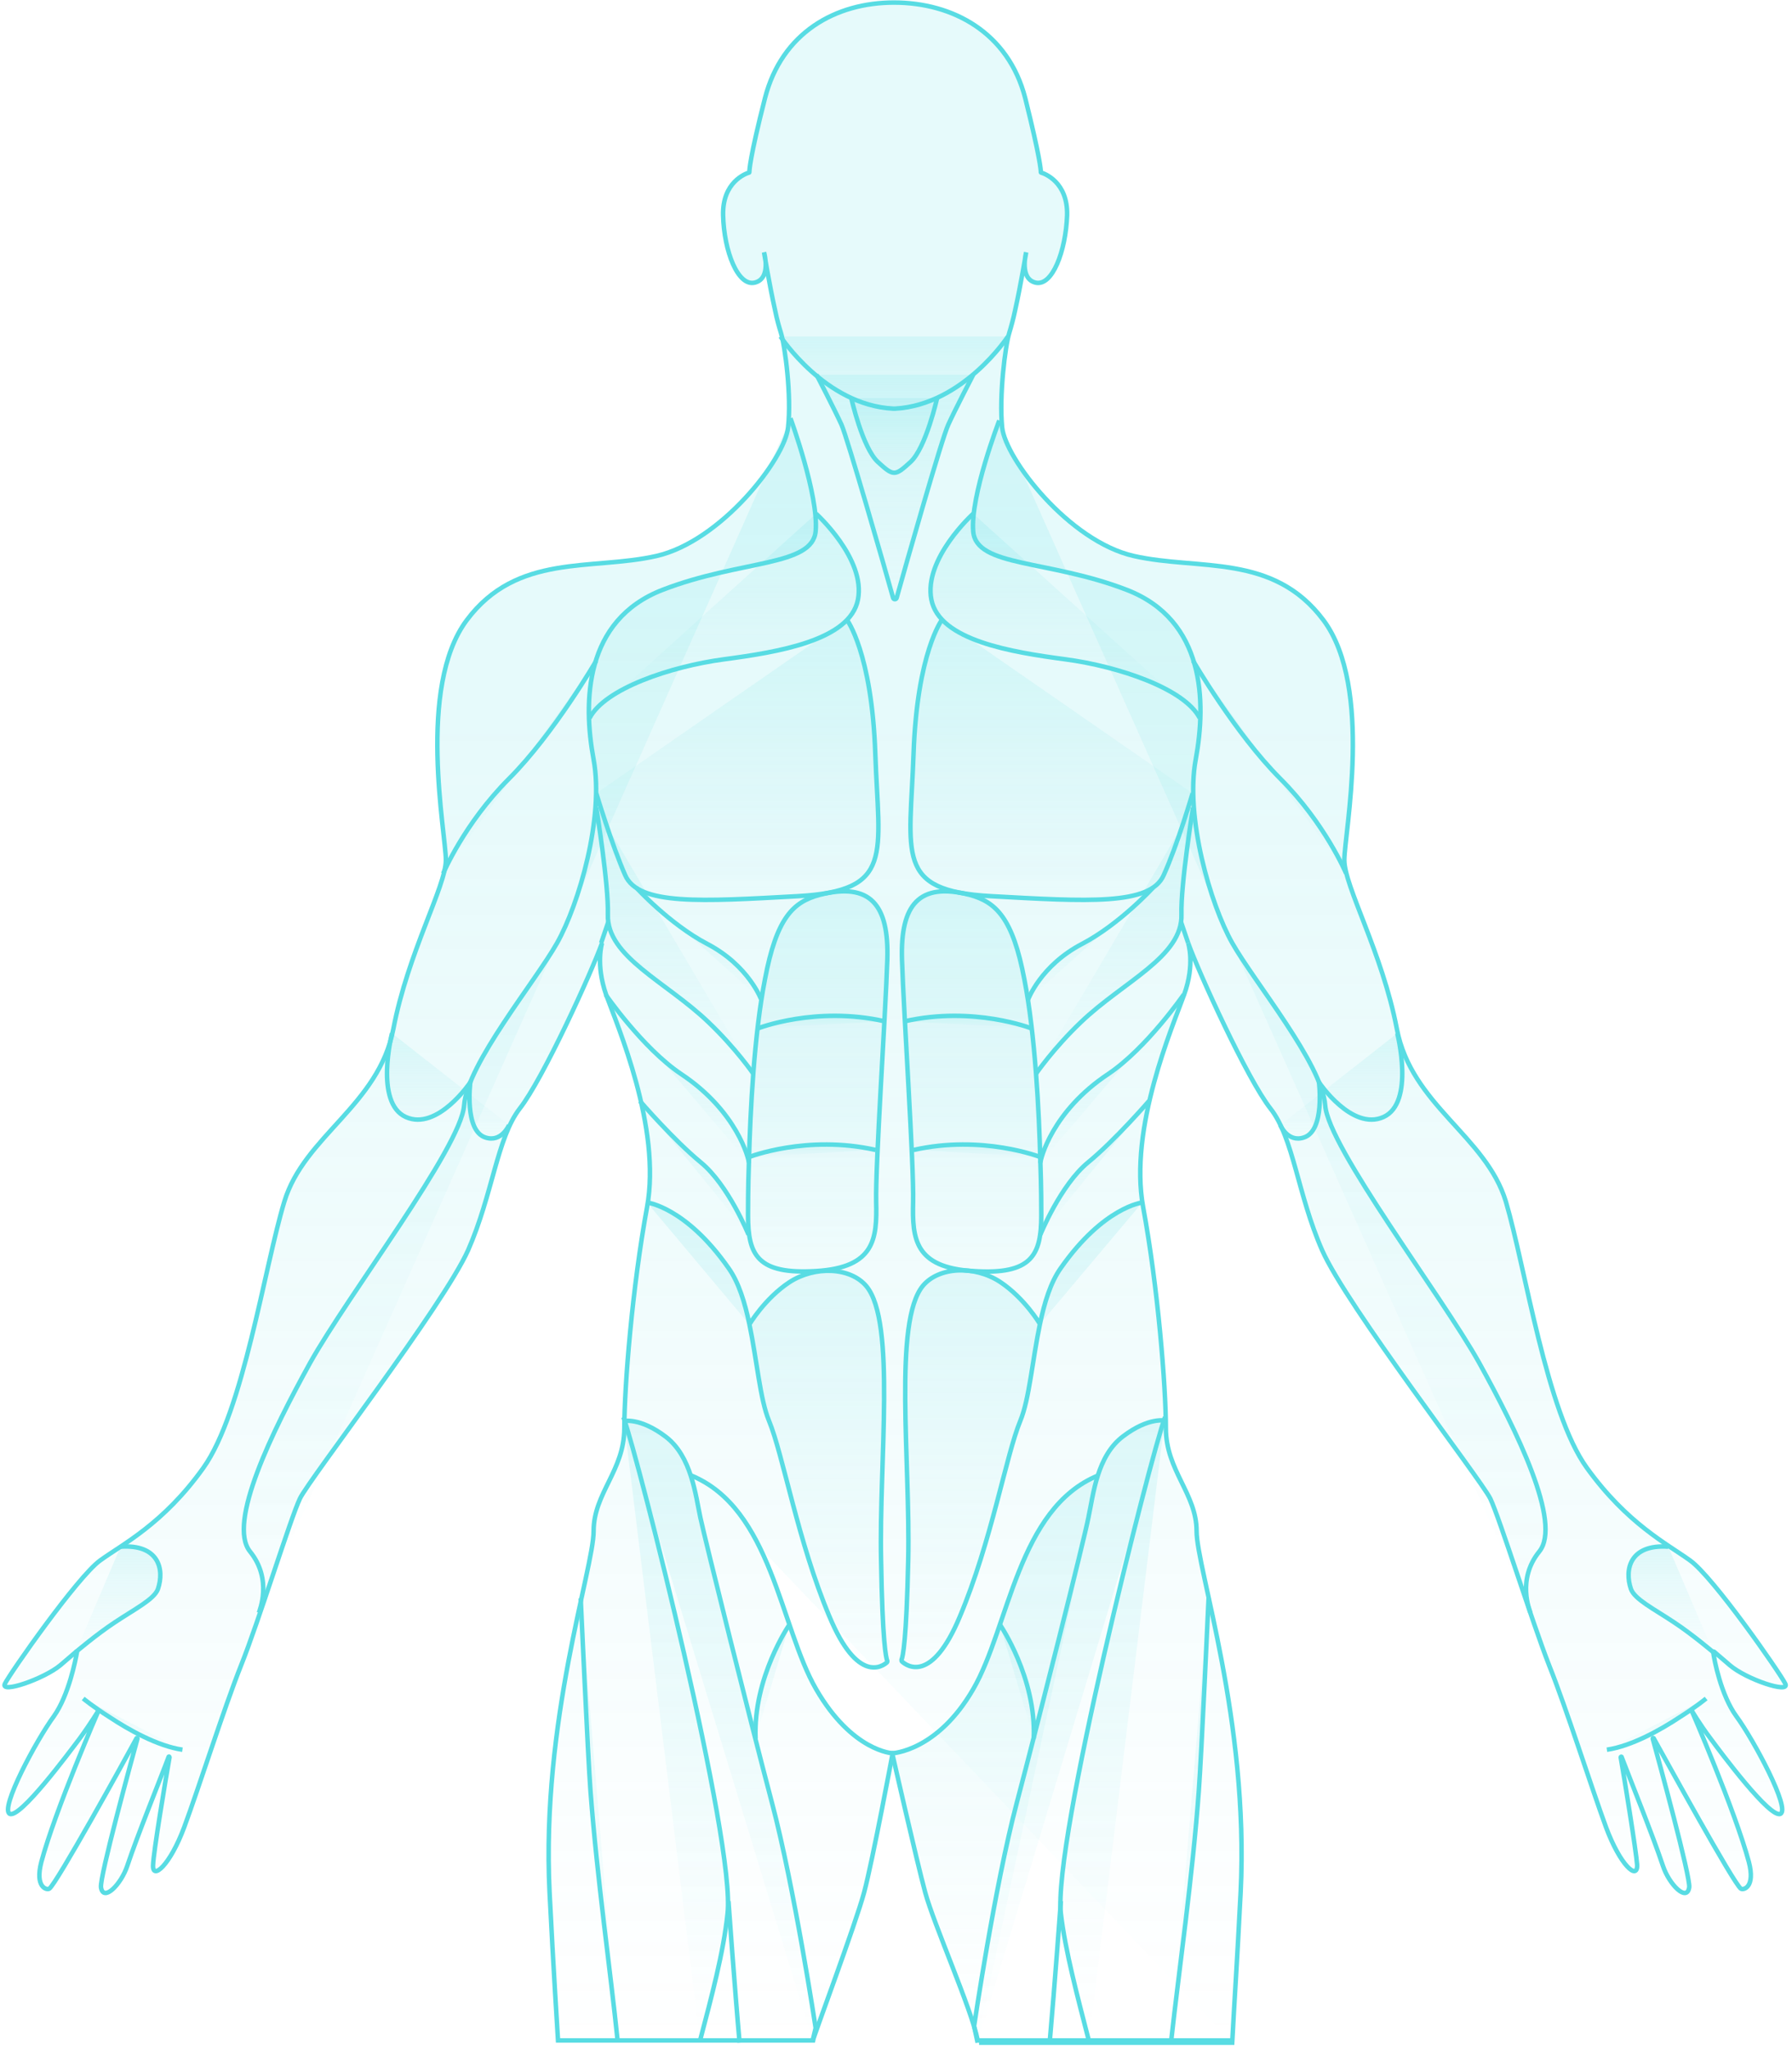 <svg width="399" height="456" viewBox="0 0 399 456" fill="none" xmlns="http://www.w3.org/2000/svg">
<path d="M274.356 454.572C274.752 446.942 275.446 436.737 276.238 421.081C278.121 382.934 266.429 349.048 266.429 340.725C266.429 332.402 259.592 327.249 259.592 317.837C259.592 308.424 257.809 286.427 254.539 268.691C251.269 250.955 261.178 228.265 263.655 221.329C266.132 214.493 264.547 209.836 264.547 209.836C266.925 216.474 277.725 240.155 282.877 246.695C288.029 253.234 288.921 265.818 294.371 278.203C299.82 290.589 329.644 329.132 331.824 333.492C333.905 337.851 341.138 360.938 344.903 370.549C348.767 380.16 354.415 397.995 357.586 406.615C360.756 415.136 364.621 418.505 364.522 415.037C364.323 412.065 361.648 395.518 360.856 391.059C360.856 390.96 361.054 390.861 361.054 390.96C362.738 395.419 367.99 408.399 370.268 415.236C371.656 419.397 375.619 423.36 376.114 419.991C376.412 417.713 369.377 391.951 367.99 386.898C367.99 386.799 368.089 386.699 368.188 386.799C370.962 391.753 386.023 419.199 387.608 420.289C388.203 420.685 390.878 419.991 389.392 414.344C386.32 402.949 376.61 380.556 376.61 380.556C376.61 380.556 378.393 383.628 380.87 386.898C383.347 390.267 394.148 404.733 396.426 403.643C398.705 402.553 390.481 387.195 386.617 381.944C383.149 377.188 381.663 369.261 381.465 367.676C381.465 367.576 381.564 367.477 381.663 367.576L385.131 370.549C388.797 373.72 398.606 376.989 397.516 374.71C396.426 372.431 381.465 350.93 376.313 347.264C371.259 343.598 362.342 339.139 353.325 326.655C344.309 314.171 339.652 282.167 335.292 267.403C330.833 252.739 314.286 246.001 311.017 228.959C307.747 211.917 299.325 197.252 299.325 191.406C299.325 185.56 305.864 152.962 294.668 138C283.471 123.039 266.925 127.002 252.458 123.732C237.992 120.463 223.823 102.033 223.13 95.097C222.436 88.062 223.823 76.965 224.715 74.092C225.111 72.803 225.607 71.02 226.003 69.137C227.291 63.391 228.48 56.157 228.48 56.157C228.48 56.157 226.895 62.003 230.561 62.895C234.326 63.787 237.299 55.86 237.596 47.934C237.794 40.502 232.543 38.62 231.849 38.422C231.849 38.422 231.75 38.422 231.75 38.322C231.75 37.827 231.552 34.954 228.282 21.875C224.517 7.21 212.131 0.572 199.052 0.572C186.073 0.572 174.083 7.21 170.318 21.875C166.949 35.053 166.85 37.926 166.85 38.322C166.85 38.322 166.85 38.422 166.751 38.422C166.058 38.62 160.806 40.502 161.004 47.934C161.203 55.86 164.274 63.787 168.039 62.895C171.805 62.003 170.12 56.157 170.12 56.157C170.12 56.157 171.309 63.391 172.597 69.137C172.994 71.119 173.489 72.803 173.885 74.092C174.777 76.965 176.263 88.062 175.471 95.097C174.777 102.132 160.509 120.463 146.142 123.732C131.676 127.002 115.129 123.039 103.932 138C92.736 152.962 99.276 185.56 99.276 191.406C99.276 197.252 90.853 211.917 87.584 228.959C84.314 246.001 67.767 252.739 63.308 267.403C58.85 282.068 54.193 314.171 45.275 326.655C36.358 339.139 27.341 343.598 22.288 347.264C17.235 350.93 2.174 372.431 1.084 374.71C-0.006 376.989 9.803 373.621 13.469 370.549L16.937 367.576C17.036 367.477 17.136 367.576 17.136 367.676C16.838 369.261 15.352 377.188 11.983 381.944C8.119 387.195 -0.105 402.553 2.174 403.643C4.453 404.733 15.253 390.167 17.73 386.898C20.207 383.529 21.991 380.556 21.991 380.556C21.991 380.556 12.28 402.85 9.209 414.344C7.723 419.991 10.398 420.685 10.992 420.289C12.578 419.199 27.737 391.753 30.413 386.799C30.512 386.699 30.611 386.799 30.611 386.898C29.224 391.951 22.189 417.613 22.486 419.991C22.981 423.36 26.945 419.397 28.332 415.236C30.611 408.399 35.862 395.518 37.547 390.96C37.547 390.861 37.745 390.861 37.745 391.059C36.952 395.518 34.178 412.065 34.079 415.037C33.881 418.505 37.844 415.136 41.015 406.615C44.185 398.094 49.833 380.259 53.697 370.549C57.562 360.938 64.695 337.851 66.776 333.492C68.857 329.132 98.681 290.589 104.23 278.203C109.679 265.818 110.67 253.234 115.723 246.695C120.876 240.155 131.676 216.474 134.054 209.836C134.054 209.836 132.568 214.493 134.946 221.329C137.423 228.166 147.331 250.955 144.061 268.691C140.791 286.427 139.008 308.424 139.008 317.837C139.008 327.249 132.171 332.303 132.171 340.725C132.171 349.147 120.479 382.934 122.362 421.081C123.155 437.034 124.245 454.076 124.245 454.076H181.019C181.118 453.283 190.531 428.116 192.414 421.081C194.296 414.047 198.755 390.167 198.755 390.167C198.755 390.167 189.739 389.771 181.713 375.899C173.687 362.028 171.805 335.672 153.87 328.339" fill="url(#paint0_linear)" fill-opacity="0.15"/>
<path d="M153.87 328.339C171.805 335.672 173.687 362.028 181.713 375.899C189.739 389.771 198.755 390.167 198.755 390.167C198.755 390.167 194.296 414.047 192.414 421.081C190.531 428.116 181.118 453.283 181.019 454.076H124.245C124.245 454.076 123.155 437.034 122.362 421.081C120.479 382.934 132.171 349.147 132.171 340.725C132.171 332.303 139.008 327.249 139.008 317.837C139.008 308.424 140.791 286.427 144.061 268.691C147.331 250.955 137.423 228.166 134.946 221.329C132.568 214.493 134.054 209.836 134.054 209.836C131.676 216.474 120.876 240.155 115.723 246.695C110.67 253.234 109.679 265.818 104.23 278.203C98.681 290.589 68.857 329.132 66.776 333.492C64.695 337.851 57.562 360.938 53.697 370.549C49.833 380.259 44.185 398.094 41.015 406.615C37.844 415.136 33.881 418.505 34.079 415.037C34.178 412.065 36.952 395.518 37.745 391.059C37.745 390.861 37.547 390.861 37.547 390.96C35.862 395.518 30.611 408.399 28.332 415.236C26.945 419.397 22.981 423.36 22.486 419.991C22.189 417.613 29.224 391.951 30.611 386.898C30.611 386.799 30.512 386.7 30.413 386.799C27.737 391.753 12.578 419.199 10.992 420.289C10.398 420.685 7.723 419.991 9.209 414.344C12.28 402.85 21.991 380.556 21.991 380.556C21.991 380.556 20.207 383.529 17.73 386.898C15.253 390.167 4.453 404.733 2.174 403.643C-0.105 402.553 8.119 387.195 11.983 381.944C15.352 377.188 16.838 369.261 17.136 367.676C17.136 367.576 17.036 367.477 16.937 367.576L13.469 370.549C9.803 373.621 -0.006 376.989 1.084 374.71C2.174 372.431 17.235 350.93 22.288 347.264C27.341 343.598 36.358 339.139 45.275 326.655C54.193 314.17 58.85 282.068 63.308 267.403C67.767 252.739 84.314 246.001 87.584 228.959C90.853 211.917 99.276 197.252 99.276 191.406C99.276 185.56 92.736 152.962 103.932 138C115.129 123.039 131.676 127.002 146.142 123.732C160.509 120.463 174.777 102.132 175.471 95.097C176.263 88.062 174.777 76.965 173.885 74.092C173.489 72.803 172.994 71.119 172.597 69.137C171.309 63.391 170.12 56.157 170.12 56.157C170.12 56.157 171.805 62.003 168.039 62.895C164.274 63.787 161.203 55.86 161.004 47.934C160.806 40.502 166.058 38.62 166.751 38.422C166.85 38.422 166.85 38.322 166.85 38.322C166.85 37.926 166.949 35.053 170.318 21.875C174.083 7.21 186.073 0.572 199.052 0.572C212.131 0.572 224.517 7.21 228.282 21.875C231.552 34.954 231.75 37.827 231.75 38.322C231.75 38.422 231.849 38.422 231.849 38.422C232.543 38.62 237.794 40.502 237.596 47.934C237.299 55.86 234.326 63.787 230.561 62.895C226.895 62.003 228.48 56.157 228.48 56.157C228.48 56.157 227.291 63.391 226.003 69.137C225.607 71.02 225.111 72.803 224.715 74.092C223.823 76.965 222.436 88.062 223.13 95.097C223.823 102.033 237.992 120.463 252.458 123.732C266.925 127.002 283.471 123.039 294.668 138C305.864 152.962 299.325 185.56 299.325 191.406C299.325 197.252 307.747 211.917 311.017 228.959C314.286 246.001 330.833 252.739 335.292 267.403C339.652 282.167 344.309 314.17 353.325 326.655C362.342 339.139 371.259 343.598 376.313 347.264C381.465 350.93 396.426 372.431 397.516 374.71C398.606 376.989 388.797 373.72 385.131 370.549L381.663 367.576C381.564 367.477 381.465 367.576 381.465 367.676C381.663 369.261 383.149 377.188 386.617 381.944C390.481 387.195 398.705 402.553 396.426 403.643C394.148 404.733 383.347 390.267 380.87 386.898C378.393 383.628 376.61 380.556 376.61 380.556C376.61 380.556 386.32 402.949 389.392 414.344C390.878 419.991 388.203 420.685 387.608 420.289C386.023 419.199 370.962 391.753 368.188 386.799C368.089 386.7 367.99 386.799 367.99 386.898C369.377 391.951 376.412 417.713 376.114 419.991C375.619 423.36 371.656 419.397 370.268 415.236C367.99 408.399 362.738 395.419 361.054 390.96C361.054 390.861 360.856 390.96 360.856 391.059C361.648 395.518 364.323 412.065 364.522 415.037C364.621 418.505 360.756 415.136 357.586 406.615C354.415 397.995 348.767 380.16 344.903 370.549C341.138 360.938 333.905 337.851 331.824 333.492C329.644 329.132 299.82 290.589 294.371 278.203C288.921 265.818 288.029 253.234 282.877 246.695C277.725 240.155 266.925 216.474 264.547 209.836C264.547 209.836 266.132 214.493 263.655 221.329C261.178 228.265 251.269 250.955 254.539 268.691C257.809 286.427 259.592 308.424 259.592 317.837C259.592 327.249 266.429 332.402 266.429 340.725C266.429 349.048 278.121 382.934 276.238 421.081C275.446 436.737 274.752 446.942 274.356 454.572H246.178H218" stroke="#58DCE3" stroke-miterlimit="10"/>
<path d="M244.532 328.34C226.598 335.672 224.715 362.028 216.689 375.9C208.664 389.772 198.656 390.168 198.656 390.168C198.656 390.168 204.106 414.146 205.988 421.082C207.871 428.117 216.293 447.042 217.68 453.977" fill="url(#paint1_linear)" fill-opacity="0.15"/>
<path d="M244.532 328.34C226.598 335.672 224.715 362.028 216.689 375.9C208.664 389.772 198.656 390.168 198.656 390.168C198.656 390.168 204.106 414.146 205.988 421.082C207.871 428.117 216.293 447.042 217.68 453.977" stroke="#58DCE3" stroke-miterlimit="10"/>
<path d="M137.521 454.175C135.935 438.718 132.963 418.208 131.477 398.59C130.882 390.663 129.297 355.687 129.297 355.687" fill="url(#paint2_linear)" fill-opacity="0.15"/>
<path d="M137.521 454.175C135.935 438.718 132.963 418.208 131.477 398.59C130.882 390.663 129.297 355.687 129.297 355.687" stroke="#58DCE3" stroke-miterlimit="10"/>
<path d="M155.85 454.175C158.427 444.366 161.102 434.458 161.994 425.837C163.777 409.984 142.276 324.97 138.808 315.359" fill="url(#paint3_linear)" fill-opacity="0.15"/>
<path d="M155.85 454.175C158.427 444.366 161.102 434.458 161.994 425.837C163.777 409.984 142.276 324.97 138.808 315.359" stroke="#58DCE3" stroke-miterlimit="10"/>
<path d="M138.808 316.251C138.808 316.251 142.474 315.36 148.221 319.719C153.968 324.079 154.86 332.699 155.95 337.753C157.039 342.806 166.948 382.538 171.902 401.265C176.856 419.992 181.612 451.302 181.612 451.302L180.919 454.175" fill="url(#paint4_linear)" fill-opacity="0.15"/>
<path d="M138.808 316.251C138.808 316.251 142.474 315.36 148.221 319.719C153.968 324.079 154.86 332.699 155.95 337.753C157.039 342.806 166.948 382.538 171.902 401.265C176.856 419.992 181.612 451.302 181.612 451.302L180.919 454.175" stroke="#58DCE3" stroke-miterlimit="10"/>
<path d="M162.195 423.063C162.195 423.063 163.582 442.385 164.672 454.572L162.195 423.063Z" fill="url(#paint5_linear)" fill-opacity="0.15"/>
<path d="M162.195 423.063C162.195 423.063 163.582 442.385 164.672 454.572" stroke="#58DCE3" stroke-miterlimit="10"/>
<path d="M175.768 361.532C175.768 361.532 167.644 373.323 168.238 386.898L175.768 361.532Z" fill="url(#paint6_linear)" fill-opacity="0.15"/>
<path d="M175.768 361.532C175.768 361.532 167.644 373.323 168.238 386.898" stroke="#58DCE3" stroke-miterlimit="10"/>
<path d="M144.062 267.601C144.062 267.601 152.682 268.592 162.194 282.166C164.473 285.337 165.86 289.895 166.851 294.651C168.535 302.677 169.229 311.396 171.21 316.152C174.381 323.781 177.651 343.103 184.686 359.749C190.928 374.71 196.477 370.846 197.467 369.954C197.567 369.855 197.567 369.756 197.567 369.657C197.269 368.963 196.477 365.297 196.179 347.264C195.684 325.367 199.548 294.254 192.91 286.229C189.343 281.968 181.416 281.671 175.768 285.337C170.22 289.003 166.851 294.75 166.851 294.75" fill="url(#paint7_linear)" fill-opacity="0.15"/>
<path d="M144.062 267.601C144.062 267.601 152.682 268.592 162.194 282.166C164.473 285.337 165.86 289.895 166.851 294.651C168.535 302.677 169.229 311.396 171.21 316.152C174.381 323.781 177.651 343.103 184.686 359.749C190.928 374.71 196.477 370.846 197.467 369.954C197.567 369.855 197.567 369.756 197.567 369.657C197.269 368.963 196.477 365.297 196.179 347.264C195.684 325.367 199.548 294.254 192.91 286.229C189.343 281.968 181.416 281.671 175.768 285.337C170.22 289.003 166.851 294.75 166.851 294.75" stroke="#58DCE3" stroke-miterlimit="10"/>
<path d="M16.835 367.675C16.835 367.675 21.492 363.712 25.555 361.037C30.014 358.064 34.373 355.885 35.166 353.606C36.652 349.246 35.364 343.598 26.843 344.193" fill="url(#paint8_linear)" fill-opacity="0.15"/>
<path d="M16.835 367.675C16.835 367.675 21.492 363.712 25.555 361.037C30.014 358.064 34.373 355.885 35.166 353.606C36.652 349.246 35.364 343.598 26.843 344.193" stroke="#58DCE3" stroke-miterlimit="10"/>
<path d="M57.659 358.857C57.758 358.461 60.73 351.525 55.677 345.283C50.525 338.941 60.73 318.332 69.053 303.271C77.475 288.211 102.643 255.315 103.336 246.001C104.03 236.687 119.19 218.456 124.045 209.836C128.9 201.215 134.548 181.894 132.17 169.013C129.792 156.232 130.089 138 147.527 131.263C164.966 124.525 180.919 126.11 181.612 118.184C182.306 110.257 176 93.072 176 93.072" fill="url(#paint9_linear)" fill-opacity="0.15"/>
<path d="M57.659 358.857C57.758 358.461 60.73 351.525 55.677 345.283C50.525 338.941 60.73 318.332 69.053 303.271C77.475 288.211 102.643 255.315 103.336 246.001C104.03 236.687 119.19 218.456 124.045 209.836C128.9 201.215 134.548 181.894 132.17 169.013C129.792 156.232 130.089 138 147.527 131.263C164.966 124.525 180.919 126.11 181.612 118.184C182.306 110.257 176 93.072 176 93.072" stroke="#58DCE3" stroke-miterlimit="10"/>
<path d="M181.711 114.319C181.711 114.319 192.809 124.327 191.025 133.442C189.242 142.558 173.091 145.134 161.201 146.72C149.311 148.305 134.647 153.259 131.278 159.799" fill="url(#paint10_linear)" fill-opacity="0.15"/>
<path d="M181.711 114.319C181.711 114.319 192.809 124.327 191.025 133.442C189.242 142.558 173.091 145.134 161.201 146.72C149.311 148.305 134.647 153.259 131.278 159.799" stroke="#58DCE3" stroke-miterlimit="10"/>
<path d="M188.55 137.901C188.55 137.901 194.099 145.134 194.891 167.725C195.684 190.316 199.152 198.243 177.651 199.432C156.15 200.621 142.179 201.513 139.207 194.775C136.234 188.038 132.766 176.544 132.766 176.544" fill="url(#paint11_linear)" fill-opacity="0.15"/>
<path d="M188.55 137.901C188.55 137.901 194.099 145.134 194.891 167.725C195.684 190.316 199.152 198.243 177.651 199.432C156.15 200.621 142.179 201.513 139.207 194.775C136.234 188.038 132.766 176.544 132.766 176.544" stroke="#58DCE3" stroke-miterlimit="10"/>
<path d="M98.68 194.379C98.68 194.379 103.337 183.282 113.344 173.274C123.351 163.267 132.764 147.017 132.764 147.017" fill="url(#paint12_linear)" fill-opacity="0.15"/>
<path d="M98.68 194.379C98.68 194.379 103.337 183.282 113.344 173.274C123.351 163.267 132.764 147.017 132.764 147.017" stroke="#58DCE3" stroke-miterlimit="10"/>
<path d="M87.284 229.95C87.284 229.95 83.321 245.407 90.356 248.577C97.391 251.748 104.723 240.849 104.723 240.849C104.723 240.849 103.336 251.649 108.092 253.135C111.659 254.324 113.343 250.361 113.343 250.361" fill="url(#paint13_linear)" fill-opacity="0.15"/>
<path d="M87.284 229.95C87.284 229.95 83.321 245.407 90.356 248.577C97.391 251.748 104.723 240.849 104.723 240.849C104.723 240.849 103.336 251.649 108.092 253.135C111.659 254.324 113.343 250.361 113.343 250.361" stroke="#58DCE3" stroke-miterlimit="10"/>
<path d="M182.503 199.135C193.799 196.262 197.96 201.315 197.564 213.601C197.168 225.887 194.889 259.378 195.087 267.502C195.285 275.627 194.79 282.068 181.711 282.86C168.632 283.653 166.551 279.293 166.551 270.475C166.551 268.791 166.551 264.431 166.749 258.684C167.046 247.091 167.938 230.049 170.316 217.961C172.892 204.287 176.558 200.72 182.503 199.135Z" fill="url(#paint14_linear)" fill-opacity="0.15" stroke="#58DCE3" stroke-miterlimit="10"/>
<path d="M166.751 257.495C166.751 257.495 179.632 252.442 194.99 255.91L166.751 257.495Z" fill="url(#paint15_linear)" fill-opacity="0.15"/>
<path d="M166.751 257.495C166.751 257.495 179.632 252.442 194.99 255.91" stroke="#58DCE3" stroke-miterlimit="10"/>
<path d="M168.73 228.86C168.73 228.86 181.611 223.806 196.969 227.274L168.73 228.86Z" fill="url(#paint16_linear)" fill-opacity="0.15"/>
<path d="M168.73 228.86C168.73 228.86 181.611 223.806 196.969 227.274" stroke="#58DCE3" stroke-miterlimit="10"/>
<path d="M167.743 238.966C167.743 238.966 163.779 233.219 157.735 227.473C148.322 218.456 135.045 212.907 135.342 203.494C135.54 196.856 132.766 179.714 132.766 179.714" fill="url(#paint17_linear)" fill-opacity="0.15"/>
<path d="M167.743 238.966C167.743 238.966 163.779 233.219 157.735 227.473C148.322 218.456 135.045 212.907 135.342 203.494C135.54 196.856 132.766 179.714 132.766 179.714" stroke="#58DCE3" stroke-miterlimit="10"/>
<path d="M134.845 221.33C134.845 221.33 143.069 233.22 151.59 238.966C164.173 247.289 166.75 257.99 166.75 258.783" fill="url(#paint18_linear)" fill-opacity="0.15"/>
<path d="M134.845 221.33C134.845 221.33 143.069 233.22 151.59 238.966C164.173 247.289 166.75 257.99 166.75 258.783" stroke="#58DCE3" stroke-miterlimit="10"/>
<path d="M142.477 245.011C142.477 245.011 150.007 253.73 156.051 258.684C162.194 263.738 166.653 274.736 166.653 274.736" fill="url(#paint19_linear)" fill-opacity="0.15"/>
<path d="M142.477 245.011C142.477 245.011 150.007 253.73 156.051 258.684C162.194 263.738 166.653 274.736 166.653 274.736" stroke="#58DCE3" stroke-miterlimit="10"/>
<path d="M141.684 197.55C141.684 197.55 149.115 205.675 157.438 210.034C166.752 214.889 169.526 222.519 169.526 222.519" fill="url(#paint20_linear)" fill-opacity="0.15"/>
<path d="M141.684 197.55C141.684 197.55 149.115 205.675 157.438 210.034C166.752 214.889 169.526 222.519 169.526 222.519" stroke="#58DCE3" stroke-miterlimit="10"/>
<path d="M18.523 377.98C18.523 377.98 20.802 379.863 24.27 382.043C28.729 385.015 35.169 388.582 40.619 389.375" fill="url(#paint21_linear)" fill-opacity="0.15"/>
<path d="M18.523 377.98C18.523 377.98 20.802 379.863 24.27 382.043C28.729 385.015 35.169 388.582 40.619 389.375" stroke="#58DCE3" stroke-miterlimit="10"/>
<path d="M135.437 205.179L133.852 209.836" stroke="#58DCE3" stroke-miterlimit="10"/>
<path d="M260.781 454.076C262.465 438.817 265.537 417.614 266.924 398.49C267.518 390.564 269.104 355.587 269.104 355.587" fill="url(#paint22_linear)" fill-opacity="0.15"/>
<path d="M260.781 454.076C262.465 438.817 265.537 417.614 266.924 398.49C267.518 390.564 269.104 355.587 269.104 355.587" stroke="#58DCE3" stroke-miterlimit="10"/>
<path d="M242.453 454.175C239.976 444.564 237.201 434.259 236.21 425.837C234.427 409.984 255.928 324.97 259.396 315.359" fill="url(#paint23_linear)" fill-opacity="0.15"/>
<path d="M242.453 454.175C239.976 444.564 237.201 434.259 236.21 425.837C234.427 409.984 255.928 324.97 259.396 315.359" stroke="#58DCE3" stroke-miterlimit="10"/>
<path d="M217.679 454.572L216.886 450.906C216.886 450.906 221.444 419.893 226.398 401.166C231.352 382.439 241.36 342.806 242.351 337.653C243.441 332.6 244.233 323.98 250.079 319.62C255.826 315.261 259.492 316.152 259.492 316.152" fill="url(#paint24_linear)" fill-opacity="0.15"/>
<path d="M217.679 454.572L216.886 450.906C216.886 450.906 221.444 419.893 226.398 401.166C231.352 382.439 241.36 342.806 242.351 337.653C243.441 332.6 244.233 323.98 250.079 319.62C255.826 315.261 259.492 316.152 259.492 316.152" stroke="#58DCE3" stroke-miterlimit="10"/>
<path d="M236.208 423.063C236.208 423.063 234.82 442.087 233.73 454.374L236.208 423.063Z" fill="url(#paint25_linear)" fill-opacity="0.15"/>
<path d="M236.208 423.063C236.208 423.063 234.82 442.087 233.73 454.374" stroke="#58DCE3" stroke-miterlimit="10"/>
<path d="M222.636 361.532C222.636 361.532 230.761 373.323 230.167 386.898L222.636 361.532Z" fill="url(#paint26_linear)" fill-opacity="0.15"/>
<path d="M222.636 361.532C222.636 361.532 230.761 373.323 230.167 386.898" stroke="#58DCE3" stroke-miterlimit="10"/>
<path d="M254.338 267.602C254.338 267.602 245.718 268.592 236.206 282.167C233.927 285.337 232.54 289.895 231.549 294.651C229.865 302.677 229.171 311.396 227.19 316.152C224.019 323.782 220.749 343.103 213.714 359.749C207.472 374.711 201.923 370.747 200.833 369.756C200.734 369.657 200.734 369.558 200.734 369.36C201.032 368.667 201.824 365.1 202.221 347.165C202.716 325.268 198.852 294.156 205.49 286.13C209.057 281.87 216.984 281.572 222.632 285.238C228.18 288.904 231.549 294.651 231.549 294.651" fill="url(#paint27_linear)" fill-opacity="0.15"/>
<path d="M254.338 267.602C254.338 267.602 245.718 268.592 236.206 282.167C233.927 285.337 232.54 289.895 231.549 294.651C229.865 302.677 229.171 311.396 227.19 316.152C224.019 323.782 220.749 343.103 213.714 359.749C207.472 374.711 201.923 370.747 200.833 369.756C200.734 369.657 200.734 369.558 200.734 369.36C201.032 368.667 201.824 365.1 202.221 347.165C202.716 325.268 198.852 294.156 205.49 286.13C209.057 281.87 216.984 281.572 222.632 285.238C228.18 288.904 231.549 294.651 231.549 294.651" stroke="#58DCE3" stroke-miterlimit="10"/>
<path d="M381.467 367.675C381.467 367.675 376.81 363.712 372.748 361.037C368.289 358.064 363.929 355.885 363.137 353.606C361.65 349.246 362.938 343.598 371.46 344.193" fill="url(#paint28_linear)" fill-opacity="0.15"/>
<path d="M381.467 367.675C381.467 367.675 376.81 363.712 372.748 361.037C368.289 358.064 363.929 355.885 363.137 353.606C361.65 349.246 362.938 343.598 371.46 344.193" stroke="#58DCE3" stroke-miterlimit="10"/>
<path d="M340.742 358.857C340.643 358.461 337.671 351.525 342.724 345.283C347.876 338.941 337.671 318.332 329.348 303.272C320.926 288.211 295.758 255.315 295.065 246.001C294.371 236.688 279.212 218.456 274.356 209.836C269.501 201.216 263.854 181.894 266.232 169.014C268.61 156.133 268.312 138.001 250.874 131.263C233.435 124.525 217.384 126.21 216.69 118.283C215.996 110.356 222.5 93.572 222.5 93.572" fill="url(#paint29_linear)" fill-opacity="0.15"/>
<path d="M340.742 358.857C340.643 358.461 337.671 351.525 342.724 345.283C347.876 338.942 337.671 318.332 329.348 303.272C320.926 288.211 295.758 255.315 295.065 246.001C294.371 236.688 279.212 218.456 274.356 209.836C269.501 201.216 263.854 181.894 266.232 169.014C268.61 156.133 268.312 138.001 250.874 131.263C233.435 124.525 217.384 126.21 216.69 118.283C215.996 110.356 222.5 93.572 222.5 93.572" stroke="#58DCE3" stroke-miterlimit="10"/>
<path d="M216.691 114.319C216.691 114.319 205.594 124.327 207.378 133.442C209.161 142.558 225.312 145.134 237.202 146.72C249.092 148.305 263.756 153.259 267.125 159.799" fill="url(#paint30_linear)" fill-opacity="0.15"/>
<path d="M216.691 114.319C216.691 114.319 205.594 124.327 207.378 133.442C209.161 142.558 225.312 145.134 237.202 146.72C249.092 148.305 263.756 153.259 267.125 159.799" stroke="#58DCE3" stroke-miterlimit="10"/>
<path d="M209.751 137.901C209.751 137.901 204.202 145.134 203.409 167.725C202.617 190.316 199.149 198.243 220.65 199.432C242.151 200.621 256.121 201.513 259.094 194.775C262.166 188.038 265.534 176.544 265.534 176.544" fill="url(#paint31_linear)" fill-opacity="0.15"/>
<path d="M209.751 137.901C209.751 137.901 204.202 145.134 203.409 167.725C202.617 190.316 199.149 198.243 220.65 199.432C242.151 200.621 256.121 201.513 259.094 194.775C262.166 188.038 265.534 176.544 265.534 176.544" stroke="#58DCE3" stroke-miterlimit="10"/>
<path d="M299.721 194.379C299.721 194.379 295.064 183.282 285.057 173.274C275.05 163.267 265.637 147.017 265.637 147.017" fill="url(#paint32_linear)" fill-opacity="0.15"/>
<path d="M299.721 194.379C299.721 194.379 295.064 183.282 285.057 173.274C275.05 163.267 265.637 147.017 265.637 147.017" stroke="#58DCE3" stroke-miterlimit="10"/>
<path d="M311.114 229.95C311.114 229.95 315.077 245.407 308.042 248.577C301.007 251.748 293.675 240.849 293.675 240.849C293.675 240.849 295.062 251.649 290.306 253.135C286.739 254.324 285.055 250.361 285.055 250.361" fill="url(#paint33_linear)" fill-opacity="0.15"/>
<path d="M311.114 229.95C311.114 229.95 315.077 245.407 308.042 248.577C301.007 251.748 293.675 240.849 293.675 240.849C293.675 240.849 295.062 251.649 290.306 253.135C286.739 254.324 285.055 250.361 285.055 250.361" stroke="#58DCE3" stroke-miterlimit="10"/>
<path d="M216.689 83.406C216.689 83.406 212.626 91.233 211.14 94.503C209.753 97.376 201.529 126.309 199.647 133.047C199.547 133.443 198.953 133.443 198.854 133.047C196.971 126.309 188.648 97.376 187.36 94.503C185.874 91.233 181.812 83.406 181.812 83.406" fill="url(#paint34_linear)" fill-opacity="0.15"/>
<path d="M216.689 83.406C216.689 83.406 212.626 91.233 211.14 94.503C209.753 97.376 201.529 126.309 199.647 133.047C199.547 133.443 198.953 133.443 198.854 133.047C196.971 126.309 188.648 97.376 187.36 94.503C185.874 91.233 181.812 83.406 181.812 83.406" stroke="#58DCE3" stroke-miterlimit="10"/>
<path d="M224.416 74.884C224.416 74.884 214.508 90.044 199.348 90.936H198.853C183.693 90.143 173.785 74.884 173.785 74.884" fill="url(#paint35_linear)" fill-opacity="0.15"/>
<path d="M224.416 74.884C224.416 74.884 214.508 90.044 199.348 90.936H198.853C183.693 90.143 173.785 74.884 173.785 74.884" stroke="#58DCE3" stroke-miterlimit="10"/>
<path d="M208.661 88.558C208.661 88.558 206.184 99.655 202.716 102.826C199.248 105.997 198.951 105.997 195.483 102.826C192.015 99.655 189.538 88.558 189.538 88.558" fill="url(#paint36_linear)" fill-opacity="0.15"/>
<path d="M208.661 88.558C208.661 88.558 206.184 99.655 202.716 102.826C199.248 105.997 198.951 105.997 195.483 102.826C192.015 99.655 189.538 88.558 189.538 88.558" stroke="#58DCE3" stroke-miterlimit="10"/>
<path d="M215.895 199.135C204.6 196.262 200.438 201.315 200.835 213.601C201.231 225.887 203.51 259.378 203.312 267.502C203.114 275.627 203.609 282.068 216.688 282.86C229.767 283.752 231.848 279.293 231.848 270.475C231.848 268.791 231.848 264.431 231.65 258.684C231.352 247.091 230.461 230.049 228.083 217.961C225.506 204.287 221.741 200.72 215.895 199.135Z" fill="url(#paint37_linear)" fill-opacity="0.15" stroke="#58DCE3" stroke-miterlimit="10"/>
<path d="M231.648 257.495C231.648 257.495 218.767 252.442 203.409 255.91L231.648 257.495Z" fill="url(#paint38_linear)" fill-opacity="0.15"/>
<path d="M231.648 257.495C231.648 257.495 218.767 252.442 203.409 255.91" stroke="#58DCE3" stroke-miterlimit="10"/>
<path d="M229.668 228.86C229.668 228.86 216.788 223.806 201.43 227.274L229.668 228.86Z" fill="url(#paint39_linear)" fill-opacity="0.15"/>
<path d="M229.668 228.86C229.668 228.86 216.788 223.806 201.43 227.274" stroke="#58DCE3" stroke-miterlimit="10"/>
<path d="M230.659 238.966C230.659 238.966 234.623 233.219 240.667 227.473C250.08 218.456 263.357 212.907 263.059 203.494C262.861 196.856 265.636 179.714 265.636 179.714" fill="url(#paint40_linear)" fill-opacity="0.15"/>
<path d="M230.659 238.966C230.659 238.966 234.623 233.219 240.667 227.473C250.08 218.456 263.357 212.907 263.059 203.494C262.861 196.856 265.636 179.714 265.636 179.714" stroke="#58DCE3" stroke-miterlimit="10"/>
<path d="M263.557 221.33C263.557 221.33 255.333 233.22 246.812 238.966C234.228 247.289 231.652 257.99 231.652 258.783" fill="url(#paint41_linear)" fill-opacity="0.15"/>
<path d="M263.557 221.33C263.557 221.33 255.333 233.22 246.812 238.966C234.228 247.289 231.652 257.99 231.652 258.783" stroke="#58DCE3" stroke-miterlimit="10"/>
<path d="M255.829 245.011C255.829 245.011 248.298 253.73 242.254 258.684C236.111 263.738 231.652 274.736 231.652 274.736" fill="url(#paint42_linear)" fill-opacity="0.15"/>
<path d="M255.829 245.011C255.829 245.011 248.298 253.73 242.254 258.684C236.111 263.738 231.652 274.736 231.652 274.736" stroke="#58DCE3" stroke-miterlimit="10"/>
<path d="M256.717 197.55C256.717 197.55 249.286 205.675 240.963 210.034C231.649 214.889 228.875 222.519 228.875 222.519" fill="url(#paint43_linear)" fill-opacity="0.15"/>
<path d="M256.717 197.55C256.717 197.55 249.286 205.675 240.963 210.034C231.649 214.889 228.875 222.519 228.875 222.519" stroke="#58DCE3" stroke-miterlimit="10"/>
<path d="M379.877 377.98C379.877 377.98 377.598 379.863 374.13 382.043C369.671 385.015 363.231 388.582 357.781 389.375" fill="url(#paint44_linear)" fill-opacity="0.15"/>
<path d="M379.877 377.98C379.877 377.98 377.598 379.863 374.13 382.043C369.671 385.015 363.231 388.582 357.781 389.375" stroke="#58DCE3" stroke-miterlimit="10"/>
<path d="M262.961 205.179L264.546 209.836" stroke="#58DCE3" stroke-miterlimit="10"/>
<path d="M217.68 454.076H274.355" stroke="#58DCE3" stroke-miterlimit="10"/>
<defs>
<linearGradient id="paint0_linear" x1="199.3" y1="0.572" x2="199.3" y2="454.572" gradientUnits="userSpaceOnUse">
<stop offset="0.349" stop-color="#58DCE3"/>
<stop offset="1" stop-color="#58DCE3" stop-opacity="0"/>
</linearGradient>
<linearGradient id="paint1_linear" x1="221.594" y1="328.34" x2="221.594" y2="453.977" gradientUnits="userSpaceOnUse">
<stop stop-color="#58DCE3"/>
<stop offset="1" stop-color="#58DCE3" stop-opacity="0"/>
</linearGradient>
<linearGradient id="paint2_linear" x1="133.409" y1="355.687" x2="133.409" y2="454.175" gradientUnits="userSpaceOnUse">
<stop stop-color="#58DCE3"/>
<stop offset="1" stop-color="#58DCE3" stop-opacity="0"/>
</linearGradient>
<linearGradient id="paint3_linear" x1="150.453" y1="315.359" x2="150.453" y2="454.175" gradientUnits="userSpaceOnUse">
<stop stop-color="#58DCE3"/>
<stop offset="1" stop-color="#58DCE3" stop-opacity="0"/>
</linearGradient>
<linearGradient id="paint4_linear" x1="160.21" y1="316.176" x2="160.21" y2="454.175" gradientUnits="userSpaceOnUse">
<stop stop-color="#58DCE3"/>
<stop offset="1" stop-color="#58DCE3" stop-opacity="0"/>
</linearGradient>
<linearGradient id="paint5_linear" x1="163.433" y1="423.063" x2="163.433" y2="454.572" gradientUnits="userSpaceOnUse">
<stop stop-color="#58DCE3"/>
<stop offset="1" stop-color="#58DCE3" stop-opacity="0"/>
</linearGradient>
<linearGradient id="paint6_linear" x1="171.988" y1="361.532" x2="171.988" y2="386.898" gradientUnits="userSpaceOnUse">
<stop stop-color="#58DCE3"/>
<stop offset="1" stop-color="#58DCE3" stop-opacity="0"/>
</linearGradient>
<linearGradient id="paint7_linear" x1="170.814" y1="267.601" x2="170.814" y2="371.062" gradientUnits="userSpaceOnUse">
<stop stop-color="#58DCE3"/>
<stop offset="1" stop-color="#58DCE3" stop-opacity="0"/>
</linearGradient>
<linearGradient id="paint8_linear" x1="26.266" y1="344.149" x2="26.266" y2="367.675" gradientUnits="userSpaceOnUse">
<stop stop-color="#58DCE3"/>
<stop offset="1" stop-color="#58DCE3" stop-opacity="0"/>
</linearGradient>
<linearGradient id="paint9_linear" x1="117.975" y1="93.072" x2="117.975" y2="358.857" gradientUnits="userSpaceOnUse">
<stop stop-color="#58DCE3"/>
<stop offset="1" stop-color="#58DCE3" stop-opacity="0"/>
</linearGradient>
<linearGradient id="paint10_linear" x1="161.248" y1="114.319" x2="161.248" y2="159.799" gradientUnits="userSpaceOnUse">
<stop stop-color="#58DCE3"/>
<stop offset="1" stop-color="#58DCE3" stop-opacity="0"/>
</linearGradient>
<linearGradient id="paint11_linear" x1="164.174" y1="137.901" x2="164.174" y2="200.259" gradientUnits="userSpaceOnUse">
<stop stop-color="#58DCE3"/>
<stop offset="1" stop-color="#58DCE3" stop-opacity="0"/>
</linearGradient>
<linearGradient id="paint12_linear" x1="115.722" y1="147.017" x2="115.722" y2="194.379" gradientUnits="userSpaceOnUse">
<stop stop-color="#58DCE3"/>
<stop offset="1" stop-color="#58DCE3" stop-opacity="0"/>
</linearGradient>
<linearGradient id="paint13_linear" x1="99.758" y1="229.95" x2="99.758" y2="253.358" gradientUnits="userSpaceOnUse">
<stop stop-color="#58DCE3"/>
<stop offset="1" stop-color="#58DCE3" stop-opacity="0"/>
</linearGradient>
<linearGradient id="paint14_linear" x1="182.07" y1="198.35" x2="182.07" y2="282.952" gradientUnits="userSpaceOnUse">
<stop stop-color="#58DCE3"/>
<stop offset="1" stop-color="#58DCE3" stop-opacity="0"/>
</linearGradient>
<linearGradient id="paint15_linear" x1="180.87" y1="254.694" x2="180.87" y2="257.495" gradientUnits="userSpaceOnUse">
<stop stop-color="#58DCE3"/>
<stop offset="1" stop-color="#58DCE3" stop-opacity="0"/>
</linearGradient>
<linearGradient id="paint16_linear" x1="182.85" y1="226.059" x2="182.85" y2="228.86" gradientUnits="userSpaceOnUse">
<stop stop-color="#58DCE3"/>
<stop offset="1" stop-color="#58DCE3" stop-opacity="0"/>
</linearGradient>
<linearGradient id="paint17_linear" x1="150.254" y1="179.714" x2="150.254" y2="238.966" gradientUnits="userSpaceOnUse">
<stop stop-color="#58DCE3"/>
<stop offset="1" stop-color="#58DCE3" stop-opacity="0"/>
</linearGradient>
<linearGradient id="paint18_linear" x1="150.797" y1="221.33" x2="150.797" y2="258.783" gradientUnits="userSpaceOnUse">
<stop stop-color="#58DCE3"/>
<stop offset="1" stop-color="#58DCE3" stop-opacity="0"/>
</linearGradient>
<linearGradient id="paint19_linear" x1="154.565" y1="245.011" x2="154.565" y2="274.736" gradientUnits="userSpaceOnUse">
<stop stop-color="#58DCE3"/>
<stop offset="1" stop-color="#58DCE3" stop-opacity="0"/>
</linearGradient>
<linearGradient id="paint20_linear" x1="155.605" y1="197.55" x2="155.605" y2="222.519" gradientUnits="userSpaceOnUse">
<stop stop-color="#58DCE3"/>
<stop offset="1" stop-color="#58DCE3" stop-opacity="0"/>
</linearGradient>
<linearGradient id="paint21_linear" x1="29.571" y1="377.98" x2="29.571" y2="389.375" gradientUnits="userSpaceOnUse">
<stop stop-color="#58DCE3"/>
<stop offset="1" stop-color="#58DCE3" stop-opacity="0"/>
</linearGradient>
<linearGradient id="paint22_linear" x1="264.942" y1="355.587" x2="264.942" y2="454.076" gradientUnits="userSpaceOnUse">
<stop stop-color="#58DCE3"/>
<stop offset="1" stop-color="#58DCE3" stop-opacity="0"/>
</linearGradient>
<linearGradient id="paint23_linear" x1="247.751" y1="315.359" x2="247.751" y2="454.175" gradientUnits="userSpaceOnUse">
<stop stop-color="#58DCE3"/>
<stop offset="1" stop-color="#58DCE3" stop-opacity="0"/>
</linearGradient>
<linearGradient id="paint24_linear" x1="238.189" y1="316.077" x2="238.189" y2="454.572" gradientUnits="userSpaceOnUse">
<stop stop-color="#58DCE3"/>
<stop offset="1" stop-color="#58DCE3" stop-opacity="0"/>
</linearGradient>
<linearGradient id="paint25_linear" x1="234.969" y1="423.063" x2="234.969" y2="454.374" gradientUnits="userSpaceOnUse">
<stop stop-color="#58DCE3"/>
<stop offset="1" stop-color="#58DCE3" stop-opacity="0"/>
</linearGradient>
<linearGradient id="paint26_linear" x1="226.417" y1="361.532" x2="226.417" y2="386.898" gradientUnits="userSpaceOnUse">
<stop stop-color="#58DCE3"/>
<stop offset="1" stop-color="#58DCE3" stop-opacity="0"/>
</linearGradient>
<linearGradient id="paint27_linear" x1="227.536" y1="267.602" x2="227.536" y2="370.973" gradientUnits="userSpaceOnUse">
<stop stop-color="#58DCE3"/>
<stop offset="1" stop-color="#58DCE3" stop-opacity="0"/>
</linearGradient>
<linearGradient id="paint28_linear" x1="372.036" y1="344.149" x2="372.036" y2="367.675" gradientUnits="userSpaceOnUse">
<stop stop-color="#58DCE3"/>
<stop offset="1" stop-color="#58DCE3" stop-opacity="0"/>
</linearGradient>
<linearGradient id="paint29_linear" x1="280.377" y1="93.572" x2="280.377" y2="358.857" gradientUnits="userSpaceOnUse">
<stop stop-color="#58DCE3"/>
<stop offset="1" stop-color="#58DCE3" stop-opacity="0"/>
</linearGradient>
<linearGradient id="paint30_linear" x1="237.154" y1="114.319" x2="237.154" y2="159.799" gradientUnits="userSpaceOnUse">
<stop stop-color="#58DCE3"/>
<stop offset="1" stop-color="#58DCE3" stop-opacity="0"/>
</linearGradient>
<linearGradient id="paint31_linear" x1="234.127" y1="137.901" x2="234.127" y2="200.259" gradientUnits="userSpaceOnUse">
<stop stop-color="#58DCE3"/>
<stop offset="1" stop-color="#58DCE3" stop-opacity="0"/>
</linearGradient>
<linearGradient id="paint32_linear" x1="282.679" y1="147.017" x2="282.679" y2="194.379" gradientUnits="userSpaceOnUse">
<stop stop-color="#58DCE3"/>
<stop offset="1" stop-color="#58DCE3" stop-opacity="0"/>
</linearGradient>
<linearGradient id="paint33_linear" x1="298.64" y1="229.95" x2="298.64" y2="253.358" gradientUnits="userSpaceOnUse">
<stop stop-color="#58DCE3"/>
<stop offset="1" stop-color="#58DCE3" stop-opacity="0"/>
</linearGradient>
<linearGradient id="paint34_linear" x1="199.25" y1="83.406" x2="199.25" y2="133.344" gradientUnits="userSpaceOnUse">
<stop stop-color="#58DCE3"/>
<stop offset="1" stop-color="#58DCE3" stop-opacity="0"/>
</linearGradient>
<linearGradient id="paint35_linear" x1="199.1" y1="74.884" x2="199.1" y2="90.936" gradientUnits="userSpaceOnUse">
<stop stop-color="#58DCE3"/>
<stop offset="1" stop-color="#58DCE3" stop-opacity="0"/>
</linearGradient>
<linearGradient id="paint36_linear" x1="199.1" y1="88.558" x2="199.1" y2="105.204" gradientUnits="userSpaceOnUse">
<stop stop-color="#58DCE3"/>
<stop offset="1" stop-color="#58DCE3" stop-opacity="0"/>
</linearGradient>
<linearGradient id="paint37_linear" x1="216.328" y1="198.35" x2="216.328" y2="282.972" gradientUnits="userSpaceOnUse">
<stop stop-color="#58DCE3"/>
<stop offset="1" stop-color="#58DCE3" stop-opacity="0"/>
</linearGradient>
<linearGradient id="paint38_linear" x1="217.529" y1="254.694" x2="217.529" y2="257.495" gradientUnits="userSpaceOnUse">
<stop stop-color="#58DCE3"/>
<stop offset="1" stop-color="#58DCE3" stop-opacity="0"/>
</linearGradient>
<linearGradient id="paint39_linear" x1="215.549" y1="226.059" x2="215.549" y2="228.86" gradientUnits="userSpaceOnUse">
<stop stop-color="#58DCE3"/>
<stop offset="1" stop-color="#58DCE3" stop-opacity="0"/>
</linearGradient>
<linearGradient id="paint40_linear" x1="248.147" y1="179.714" x2="248.147" y2="238.966" gradientUnits="userSpaceOnUse">
<stop stop-color="#58DCE3"/>
<stop offset="1" stop-color="#58DCE3" stop-opacity="0"/>
</linearGradient>
<linearGradient id="paint41_linear" x1="247.605" y1="221.33" x2="247.605" y2="258.783" gradientUnits="userSpaceOnUse">
<stop stop-color="#58DCE3"/>
<stop offset="1" stop-color="#58DCE3" stop-opacity="0"/>
</linearGradient>
<linearGradient id="paint42_linear" x1="243.741" y1="245.011" x2="243.741" y2="274.736" gradientUnits="userSpaceOnUse">
<stop stop-color="#58DCE3"/>
<stop offset="1" stop-color="#58DCE3" stop-opacity="0"/>
</linearGradient>
<linearGradient id="paint43_linear" x1="242.796" y1="197.55" x2="242.796" y2="222.519" gradientUnits="userSpaceOnUse">
<stop stop-color="#58DCE3"/>
<stop offset="1" stop-color="#58DCE3" stop-opacity="0"/>
</linearGradient>
<linearGradient id="paint44_linear" x1="368.829" y1="377.98" x2="368.829" y2="389.375" gradientUnits="userSpaceOnUse">
<stop stop-color="#58DCE3"/>
<stop offset="1" stop-color="#58DCE3" stop-opacity="0"/>
</linearGradient>
</defs>
</svg>

